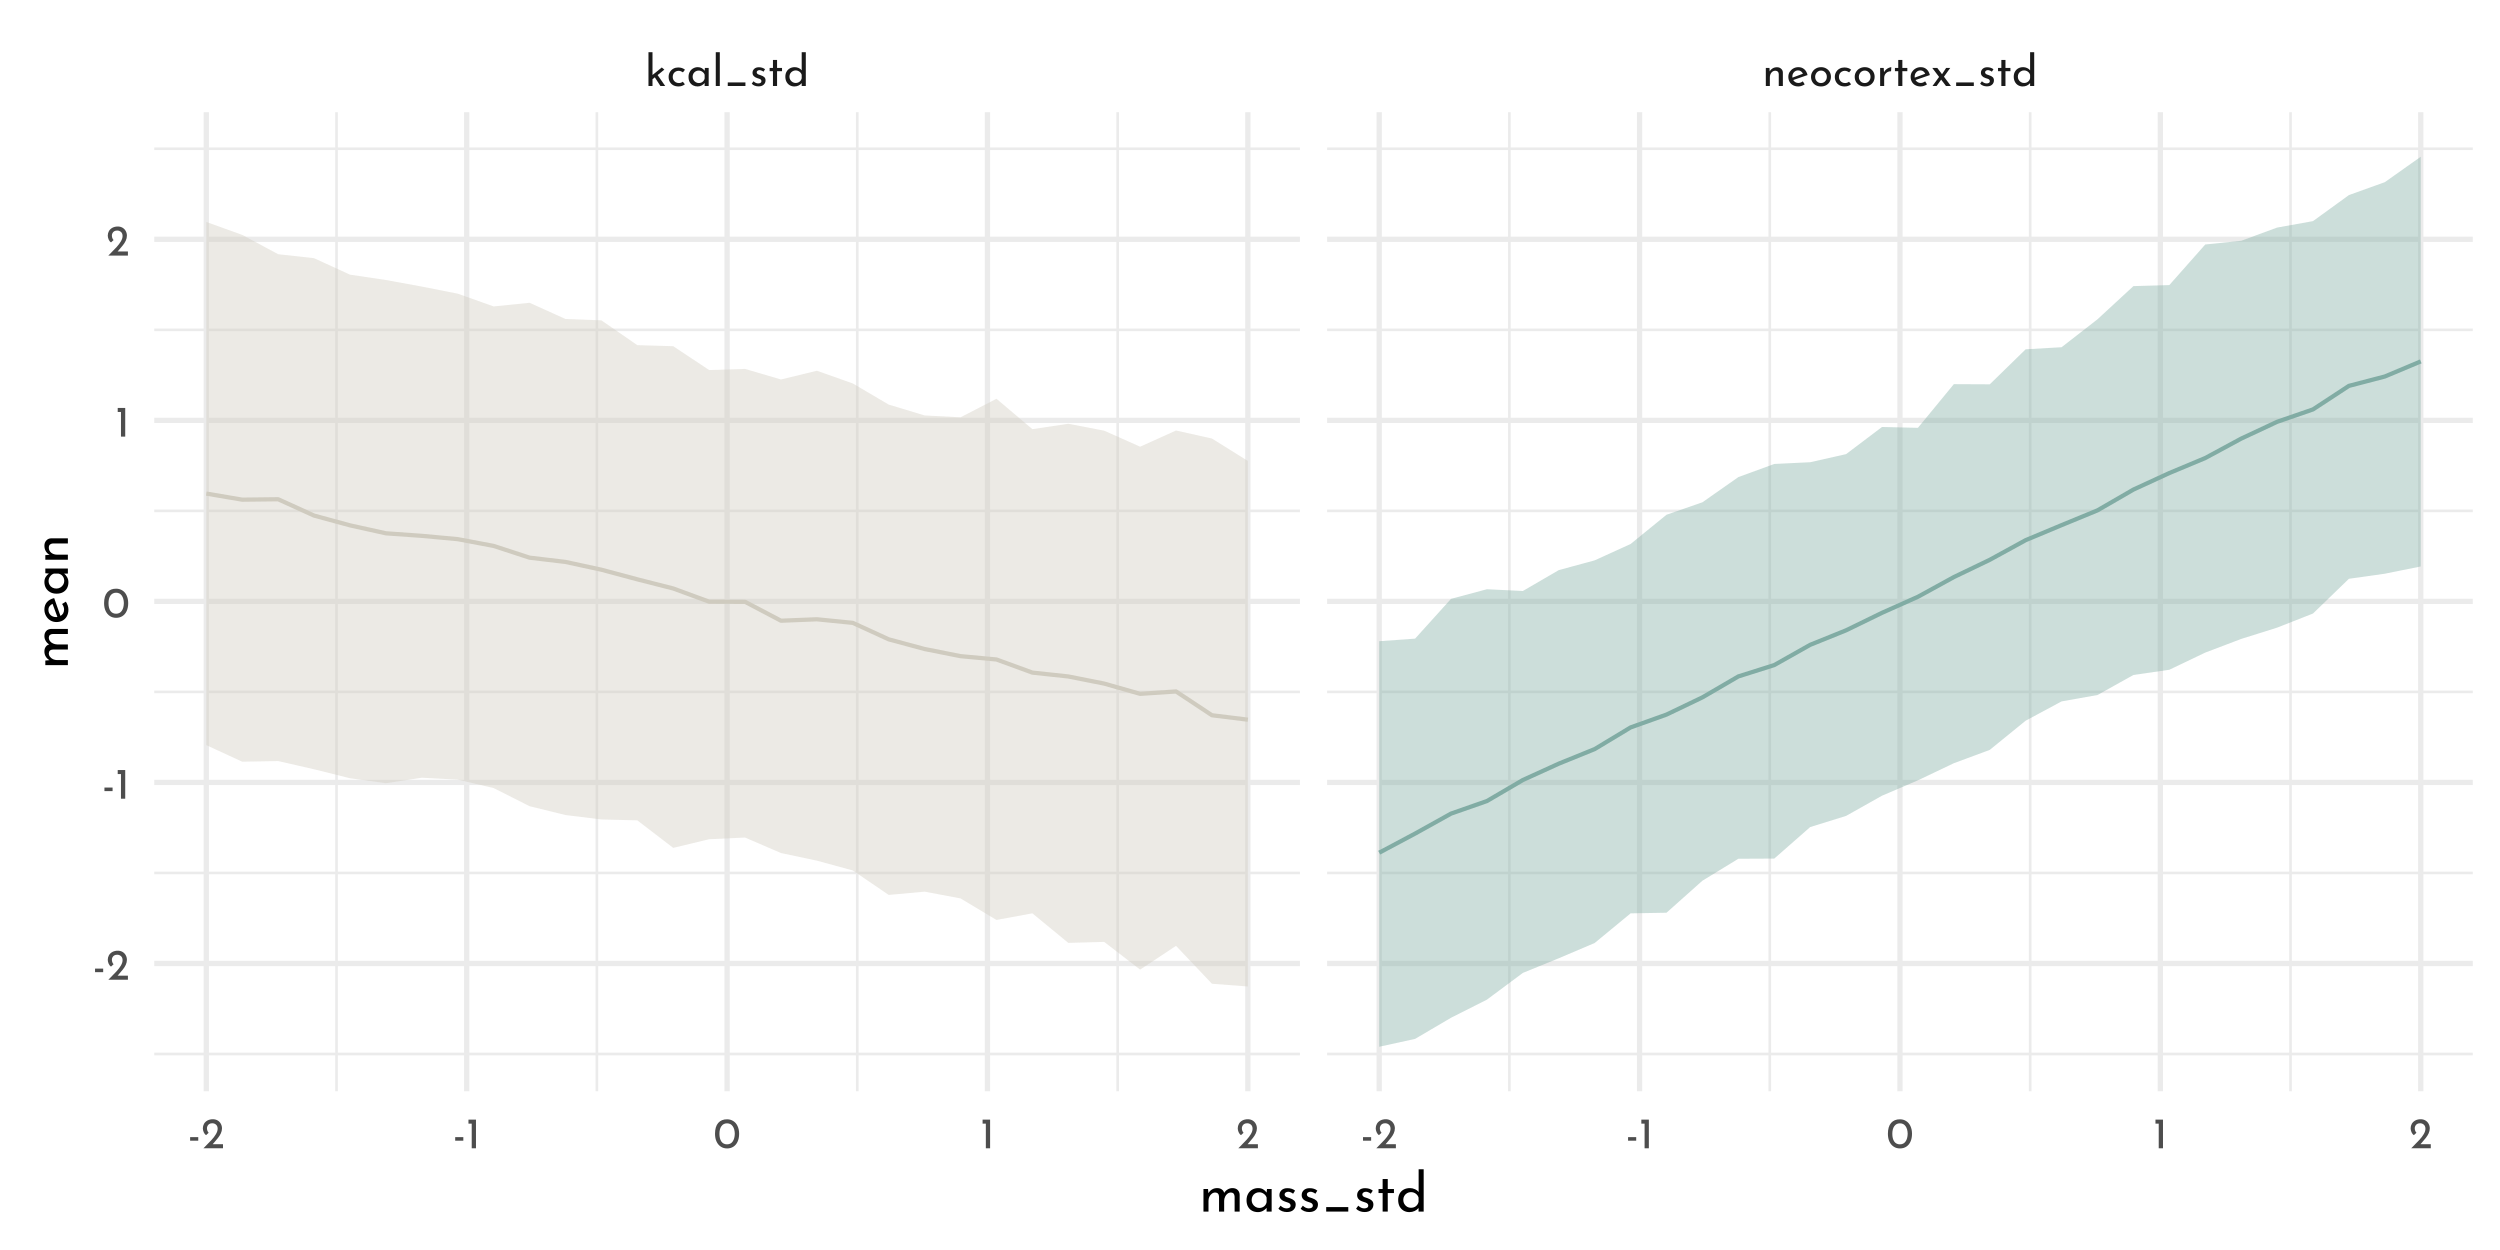 <?xml version="1.0" encoding="UTF-8"?>
<svg xmlns="http://www.w3.org/2000/svg" xmlns:xlink="http://www.w3.org/1999/xlink" width="504pt" height="252pt" viewBox="0 0 504 252" version="1.1">
<defs>
<g>
<symbol overflow="visible" id="glyph0-0">
<path style="stroke:none;" d=""/>
</symbol>
<symbol overflow="visible" id="glyph0-1">
<path style="stroke:none;" d="M 2 -1.75 L 1.531 -1.359 L 1.531 0 L 0.719 0 L 0.719 -6.812 L 1.531 -6.812 L 1.531 -2.219 L 3.406 -3.734 L 3.922 -3.297 L 2.562 -2.203 L 4.094 0 L 3.125 0 Z M 2 -1.75 "/>
</symbol>
<symbol overflow="visible" id="glyph0-2">
<path style="stroke:none;" d="M 3.672 -0.344 C 3.504 -0.207 3.305 -0.098 3.078 -0.016 C 2.859 0.055 2.629 0.094 2.391 0.094 C 1.992 0.094 1.645 0.016 1.344 -0.141 C 1.039 -0.305 0.805 -0.535 0.641 -0.828 C 0.473 -1.117 0.391 -1.453 0.391 -1.828 C 0.391 -2.203 0.477 -2.535 0.656 -2.828 C 0.832 -3.117 1.066 -3.344 1.359 -3.5 C 1.648 -3.656 1.969 -3.734 2.312 -3.734 C 2.875 -3.734 3.332 -3.582 3.688 -3.281 L 3.281 -2.75 C 3.164 -2.832 3.031 -2.906 2.875 -2.969 C 2.719 -3.031 2.555 -3.062 2.391 -3.062 C 2.172 -3.062 1.969 -3.004 1.781 -2.891 C 1.602 -2.785 1.461 -2.641 1.359 -2.453 C 1.266 -2.266 1.219 -2.055 1.219 -1.828 C 1.219 -1.598 1.27 -1.391 1.375 -1.203 C 1.488 -1.016 1.641 -0.863 1.828 -0.75 C 2.016 -0.645 2.227 -0.594 2.469 -0.594 C 2.758 -0.594 3.02 -0.68 3.25 -0.859 Z M 3.672 -0.344 "/>
</symbol>
<symbol overflow="visible" id="glyph0-3">
<path style="stroke:none;" d="M 4.453 -3.641 L 4.453 0 L 3.641 0 L 3.641 -0.594 C 3.504 -0.426 3.312 -0.27 3.062 -0.125 C 2.82 0.02 2.547 0.094 2.234 0.094 C 1.891 0.094 1.578 0.02 1.297 -0.125 C 1.016 -0.281 0.789 -0.5 0.625 -0.781 C 0.469 -1.07 0.391 -1.422 0.391 -1.828 C 0.391 -2.223 0.473 -2.566 0.641 -2.859 C 0.805 -3.16 1.031 -3.391 1.312 -3.547 C 1.602 -3.711 1.922 -3.797 2.266 -3.797 C 2.578 -3.797 2.848 -3.727 3.078 -3.594 C 3.305 -3.457 3.492 -3.281 3.641 -3.062 L 3.688 -3.641 Z M 2.453 -0.594 C 2.754 -0.594 3.008 -0.676 3.219 -0.844 C 3.438 -1.008 3.578 -1.234 3.641 -1.516 L 3.641 -2.25 C 3.566 -2.5 3.414 -2.703 3.188 -2.859 C 2.969 -3.023 2.711 -3.109 2.422 -3.109 C 2.211 -3.109 2.016 -3.055 1.828 -2.953 C 1.641 -2.848 1.488 -2.695 1.375 -2.5 C 1.27 -2.312 1.219 -2.098 1.219 -1.859 C 1.219 -1.629 1.273 -1.414 1.391 -1.219 C 1.504 -1.031 1.656 -0.879 1.844 -0.766 C 2.031 -0.648 2.234 -0.594 2.453 -0.594 Z M 2.453 -0.594 "/>
</symbol>
<symbol overflow="visible" id="glyph0-4">
<path style="stroke:none;" d="M 1.531 -6.812 L 1.531 0 L 0.719 0 L 0.719 -6.812 Z M 1.531 -6.812 "/>
</symbol>
<symbol overflow="visible" id="glyph0-5">
<path style="stroke:none;" d="M 4.453 -0.719 L 4.453 0 L 0.891 0 L 0.891 -0.719 Z M 4.453 -0.719 "/>
</symbol>
<symbol overflow="visible" id="glyph0-6">
<path style="stroke:none;" d="M 1.734 0.078 C 1.473 0.078 1.219 0.031 0.969 -0.062 C 0.727 -0.156 0.531 -0.289 0.375 -0.469 L 0.734 -0.953 C 0.879 -0.805 1.031 -0.695 1.188 -0.625 C 1.352 -0.551 1.516 -0.516 1.672 -0.516 C 1.867 -0.516 2.023 -0.551 2.141 -0.625 C 2.266 -0.695 2.328 -0.812 2.328 -0.969 C 2.328 -1.094 2.289 -1.191 2.219 -1.266 C 2.145 -1.348 2.055 -1.406 1.953 -1.438 C 1.859 -1.477 1.695 -1.531 1.469 -1.594 C 0.844 -1.801 0.531 -2.16 0.531 -2.672 C 0.531 -2.973 0.645 -3.234 0.875 -3.453 C 1.102 -3.672 1.422 -3.781 1.828 -3.781 C 2.078 -3.781 2.301 -3.742 2.5 -3.672 C 2.707 -3.609 2.895 -3.508 3.062 -3.375 L 2.734 -2.875 C 2.641 -2.969 2.52 -3.039 2.375 -3.094 C 2.227 -3.156 2.094 -3.191 1.969 -3.203 C 1.801 -3.203 1.66 -3.16 1.547 -3.078 C 1.43 -3.004 1.375 -2.898 1.375 -2.766 C 1.375 -2.648 1.41 -2.555 1.484 -2.484 C 1.555 -2.41 1.633 -2.359 1.719 -2.328 C 1.801 -2.297 1.961 -2.238 2.203 -2.156 C 2.504 -2.062 2.738 -1.938 2.906 -1.781 C 3.07 -1.625 3.156 -1.41 3.156 -1.141 C 3.156 -0.785 3.031 -0.492 2.781 -0.266 C 2.539 -0.035 2.191 0.078 1.734 0.078 Z M 1.734 0.078 "/>
</symbol>
<symbol overflow="visible" id="glyph0-7">
<path style="stroke:none;" d="M 1.891 -5.25 L 1.891 -3.641 L 2.891 -3.641 L 2.891 -2.984 L 1.891 -2.984 L 1.891 0 L 1.062 0 L 1.062 -2.984 L 0.391 -2.984 L 0.391 -3.641 L 1.062 -3.641 L 1.062 -5.25 Z M 1.891 -5.25 "/>
</symbol>
<symbol overflow="visible" id="glyph0-8">
<path style="stroke:none;" d="M 4.516 -6.812 L 4.516 0 L 3.688 0 L 3.688 -0.578 C 3.508 -0.367 3.289 -0.203 3.031 -0.078 C 2.781 0.035 2.504 0.094 2.203 0.094 C 1.859 0.094 1.547 0.008 1.266 -0.156 C 0.992 -0.32 0.781 -0.551 0.625 -0.844 C 0.469 -1.145 0.391 -1.488 0.391 -1.875 C 0.391 -2.27 0.473 -2.609 0.641 -2.891 C 0.805 -3.18 1.031 -3.406 1.312 -3.562 C 1.602 -3.719 1.93 -3.797 2.297 -3.797 C 2.566 -3.797 2.828 -3.738 3.078 -3.625 C 3.336 -3.508 3.539 -3.352 3.688 -3.156 L 3.688 -6.812 Z M 2.453 -0.609 C 2.766 -0.609 3.031 -0.691 3.25 -0.859 C 3.477 -1.035 3.625 -1.27 3.688 -1.562 L 3.688 -2.25 C 3.613 -2.508 3.461 -2.723 3.234 -2.891 C 3.004 -3.055 2.742 -3.141 2.453 -3.141 C 2.234 -3.141 2.031 -3.082 1.844 -2.969 C 1.656 -2.863 1.504 -2.719 1.391 -2.531 C 1.273 -2.344 1.219 -2.125 1.219 -1.875 C 1.219 -1.645 1.273 -1.43 1.391 -1.234 C 1.504 -1.047 1.656 -0.895 1.844 -0.781 C 2.031 -0.664 2.234 -0.609 2.453 -0.609 Z M 2.453 -0.609 "/>
</symbol>
<symbol overflow="visible" id="glyph0-9">
<path style="stroke:none;" d="M 2.969 -3.781 C 3.312 -3.781 3.594 -3.676 3.812 -3.469 C 4.039 -3.27 4.156 -3.008 4.156 -2.688 L 4.156 0 L 3.328 0 L 3.328 -2.406 C 3.316 -2.613 3.254 -2.773 3.141 -2.891 C 3.035 -3.004 2.867 -3.066 2.641 -3.078 C 2.316 -3.078 2.051 -2.945 1.844 -2.688 C 1.633 -2.438 1.531 -2.109 1.531 -1.703 L 1.531 0 L 0.719 0 L 0.719 -3.641 L 1.453 -3.641 L 1.5 -2.938 C 1.633 -3.195 1.828 -3.398 2.078 -3.547 C 2.336 -3.703 2.633 -3.781 2.969 -3.781 Z M 2.969 -3.781 "/>
</symbol>
<symbol overflow="visible" id="glyph0-10">
<path style="stroke:none;" d="M 2.422 -0.609 C 2.723 -0.609 3.02 -0.719 3.312 -0.938 L 3.688 -0.328 C 3.488 -0.191 3.273 -0.086 3.047 -0.016 C 2.828 0.055 2.613 0.094 2.406 0.094 C 2 0.094 1.645 0.008 1.344 -0.156 C 1.039 -0.32 0.805 -0.551 0.641 -0.844 C 0.473 -1.145 0.391 -1.477 0.391 -1.844 C 0.391 -2.207 0.477 -2.535 0.656 -2.828 C 0.844 -3.117 1.086 -3.352 1.391 -3.531 C 1.703 -3.707 2.047 -3.797 2.422 -3.797 C 2.891 -3.797 3.285 -3.656 3.609 -3.375 C 3.93 -3.094 4.148 -2.703 4.266 -2.203 L 1.375 -1.203 C 1.488 -1.016 1.633 -0.867 1.812 -0.766 C 1.988 -0.66 2.191 -0.609 2.422 -0.609 Z M 2.359 -3.141 C 2.023 -3.141 1.75 -3.02 1.531 -2.781 C 1.312 -2.551 1.203 -2.254 1.203 -1.891 C 1.203 -1.805 1.207 -1.738 1.219 -1.688 L 3.328 -2.469 C 3.242 -2.664 3.117 -2.828 2.953 -2.953 C 2.797 -3.078 2.598 -3.141 2.359 -3.141 Z M 2.359 -3.141 "/>
</symbol>
<symbol overflow="visible" id="glyph0-11">
<path style="stroke:none;" d="M 0.391 -1.859 C 0.391 -2.211 0.477 -2.535 0.656 -2.828 C 0.832 -3.129 1.07 -3.363 1.375 -3.531 C 1.688 -3.707 2.035 -3.797 2.422 -3.797 C 2.805 -3.797 3.148 -3.707 3.453 -3.531 C 3.754 -3.363 3.988 -3.133 4.156 -2.844 C 4.32 -2.551 4.406 -2.223 4.406 -1.859 C 4.406 -1.492 4.32 -1.16 4.156 -0.859 C 3.988 -0.566 3.75 -0.332 3.438 -0.156 C 3.133 0.008 2.789 0.094 2.406 0.094 C 2.02 0.094 1.676 0.016 1.375 -0.141 C 1.07 -0.305 0.832 -0.535 0.656 -0.828 C 0.477 -1.129 0.391 -1.473 0.391 -1.859 Z M 1.219 -1.844 C 1.219 -1.613 1.27 -1.398 1.375 -1.203 C 1.477 -1.016 1.617 -0.863 1.797 -0.75 C 1.973 -0.645 2.172 -0.594 2.391 -0.594 C 2.734 -0.594 3.016 -0.711 3.234 -0.953 C 3.461 -1.191 3.578 -1.488 3.578 -1.844 C 3.578 -2.207 3.461 -2.508 3.234 -2.75 C 3.016 -2.988 2.734 -3.109 2.391 -3.109 C 2.172 -3.109 1.973 -3.051 1.797 -2.938 C 1.617 -2.82 1.477 -2.664 1.375 -2.469 C 1.27 -2.281 1.219 -2.07 1.219 -1.844 Z M 1.219 -1.844 "/>
</symbol>
<symbol overflow="visible" id="glyph0-12">
<path style="stroke:none;" d="M 1.5 -2.781 C 1.594 -2.977 1.723 -3.148 1.891 -3.297 C 2.066 -3.453 2.254 -3.57 2.453 -3.656 C 2.648 -3.738 2.82 -3.785 2.969 -3.797 L 2.922 -2.969 C 2.66 -2.977 2.422 -2.926 2.203 -2.812 C 1.992 -2.695 1.828 -2.535 1.703 -2.328 C 1.586 -2.117 1.531 -1.895 1.531 -1.656 L 1.531 0 L 0.719 0 L 0.719 -3.641 L 1.438 -3.641 Z M 1.5 -2.781 "/>
</symbol>
<symbol overflow="visible" id="glyph0-13">
<path style="stroke:none;" d="M 2.938 0 L 1.969 -1.281 L 1.047 0 L 0.219 0 L 1.547 -1.828 L 0.172 -3.641 L 1.188 -3.641 L 2.141 -2.375 L 2.969 -3.641 L 3.797 -3.641 L 2.531 -1.875 L 3.938 0 Z M 2.938 0 "/>
</symbol>
<symbol overflow="visible" id="glyph0-14">
<path style="stroke:none;" d="M 2.109 -2.25 L 2.109 -1.531 L 0.469 -1.531 L 0.469 -2.25 Z M 2.109 -2.25 "/>
</symbol>
<symbol overflow="visible" id="glyph0-15">
<path style="stroke:none;" d="M 4.422 -0.828 L 4.422 0 L 0.469 0 L 0.766 -0.297 C 1.359 -0.891 1.82 -1.367 2.156 -1.734 C 2.5 -2.109 2.781 -2.484 3 -2.859 C 3.227 -3.242 3.344 -3.602 3.344 -3.938 C 3.344 -4.301 3.234 -4.578 3.016 -4.766 C 2.805 -4.953 2.551 -5.047 2.25 -5.047 C 2.008 -5.047 1.805 -4.992 1.641 -4.891 C 1.484 -4.785 1.367 -4.656 1.297 -4.5 C 1.223 -4.352 1.188 -4.207 1.188 -4.062 C 1.188 -3.688 1.301 -3.375 1.531 -3.125 L 1.016 -2.656 C 0.816 -2.77 0.656 -2.969 0.531 -3.25 C 0.414 -3.531 0.359 -3.789 0.359 -4.031 C 0.359 -4.352 0.438 -4.656 0.594 -4.938 C 0.758 -5.219 0.992 -5.441 1.297 -5.609 C 1.609 -5.773 1.973 -5.859 2.391 -5.859 C 2.742 -5.859 3.062 -5.773 3.344 -5.609 C 3.625 -5.441 3.836 -5.219 3.984 -4.938 C 4.141 -4.656 4.219 -4.348 4.219 -4.016 C 4.219 -3.68 4.141 -3.344 3.984 -3 C 3.828 -2.664 3.629 -2.352 3.391 -2.062 C 3.16 -1.77 2.852 -1.406 2.469 -0.969 L 2.344 -0.828 Z M 4.422 -0.828 "/>
</symbol>
<symbol overflow="visible" id="glyph0-16">
<path style="stroke:none;" d="M 1.984 -5.781 L 1.984 0 L 1.125 0 L 1.125 -4.969 L 0.469 -4.969 L 0.469 -5.781 Z M 1.984 -5.781 "/>
</symbol>
<symbol overflow="visible" id="glyph0-17">
<path style="stroke:none;" d="M 2.75 0.031 C 2.27 0.031 1.848 -0.086 1.484 -0.328 C 1.117 -0.566 0.832 -0.906 0.625 -1.344 C 0.414 -1.789 0.312 -2.316 0.312 -2.922 C 0.312 -3.879 0.523 -4.609 0.953 -5.109 C 1.391 -5.609 1.988 -5.852 2.75 -5.844 C 3.219 -5.844 3.633 -5.723 4 -5.484 C 4.375 -5.254 4.66 -4.914 4.859 -4.469 C 5.066 -4.031 5.172 -3.516 5.172 -2.922 C 5.172 -2.305 5.066 -1.773 4.859 -1.328 C 4.66 -0.891 4.375 -0.551 4 -0.312 C 3.633 -0.082 3.219 0.031 2.75 0.031 Z M 2.734 -0.797 C 3.234 -0.797 3.613 -0.988 3.875 -1.375 C 4.145 -1.758 4.285 -2.281 4.297 -2.938 C 4.285 -3.57 4.145 -4.078 3.875 -4.453 C 3.613 -4.836 3.234 -5.031 2.734 -5.031 C 2.242 -5.031 1.863 -4.836 1.594 -4.453 C 1.332 -4.078 1.203 -3.566 1.203 -2.922 C 1.203 -2.266 1.332 -1.742 1.594 -1.359 C 1.863 -0.984 2.242 -0.797 2.734 -0.797 Z M 2.734 -0.797 "/>
</symbol>
<symbol overflow="visible" id="glyph1-0">
<path style="stroke:none;" d=""/>
</symbol>
<symbol overflow="visible" id="glyph1-1">
<path style="stroke:none;" d="M 6.734 -4.734 C 7.172 -4.734 7.52 -4.609 7.781 -4.359 C 8.039 -4.117 8.176 -3.789 8.188 -3.375 L 8.188 0 L 7.172 0 L 7.172 -3 C 7.148 -3.539 6.91 -3.82 6.453 -3.844 C 6.18 -3.844 5.941 -3.766 5.734 -3.609 C 5.523 -3.453 5.363 -3.242 5.25 -2.984 C 5.133 -2.734 5.07 -2.461 5.062 -2.172 L 5.062 0 L 4.031 0 L 4.031 -3 C 4.008 -3.539 3.758 -3.82 3.281 -3.844 C 3.02 -3.844 2.785 -3.766 2.578 -3.609 C 2.367 -3.453 2.203 -3.242 2.078 -2.984 C 1.961 -2.723 1.906 -2.445 1.906 -2.156 L 1.906 0 L 0.891 0 L 0.891 -4.547 L 1.812 -4.547 L 1.891 -3.703 C 2.066 -4.023 2.305 -4.273 2.609 -4.453 C 2.91 -4.641 3.258 -4.734 3.656 -4.734 C 4.02 -4.734 4.328 -4.645 4.578 -4.469 C 4.828 -4.301 4.988 -4.066 5.062 -3.766 C 5.25 -4.066 5.488 -4.301 5.781 -4.469 C 6.07 -4.645 6.391 -4.734 6.734 -4.734 Z M 6.734 -4.734 "/>
</symbol>
<symbol overflow="visible" id="glyph1-2">
<path style="stroke:none;" d="M 5.562 -4.547 L 5.562 0 L 4.547 0 L 4.547 -0.75 C 4.379 -0.531 4.141 -0.332 3.828 -0.156 C 3.523 0.02 3.18 0.109 2.797 0.109 C 2.359 0.109 1.961 0.016 1.609 -0.172 C 1.266 -0.359 0.992 -0.629 0.797 -0.984 C 0.598 -1.348 0.5 -1.781 0.5 -2.281 C 0.5 -2.781 0.602 -3.211 0.812 -3.578 C 1.02 -3.953 1.301 -4.238 1.656 -4.438 C 2.008 -4.633 2.406 -4.734 2.844 -4.734 C 3.227 -4.734 3.562 -4.648 3.844 -4.484 C 4.133 -4.316 4.367 -4.098 4.547 -3.828 L 4.625 -4.547 Z M 3.062 -0.734 C 3.438 -0.734 3.758 -0.836 4.031 -1.047 C 4.301 -1.254 4.473 -1.539 4.547 -1.906 L 4.547 -2.812 C 4.453 -3.125 4.266 -3.379 3.984 -3.578 C 3.711 -3.785 3.395 -3.891 3.031 -3.891 C 2.758 -3.891 2.508 -3.82 2.281 -3.688 C 2.051 -3.562 1.867 -3.379 1.734 -3.141 C 1.598 -2.898 1.531 -2.629 1.531 -2.328 C 1.531 -2.035 1.598 -1.77 1.734 -1.531 C 1.879 -1.289 2.066 -1.098 2.297 -0.953 C 2.535 -0.805 2.789 -0.734 3.062 -0.734 Z M 3.062 -0.734 "/>
</symbol>
<symbol overflow="visible" id="glyph1-3">
<path style="stroke:none;" d="M 2.172 0.094 C 1.836 0.094 1.52 0.035 1.219 -0.078 C 0.914 -0.191 0.664 -0.363 0.469 -0.594 L 0.906 -1.188 C 1.094 -1.008 1.285 -0.875 1.484 -0.781 C 1.691 -0.688 1.895 -0.641 2.094 -0.641 C 2.332 -0.641 2.531 -0.688 2.688 -0.781 C 2.844 -0.875 2.922 -1.02 2.922 -1.219 C 2.922 -1.375 2.867 -1.5 2.766 -1.594 C 2.672 -1.688 2.562 -1.754 2.438 -1.797 C 2.32 -1.848 2.125 -1.914 1.844 -2 C 1.062 -2.25 0.672 -2.691 0.672 -3.328 C 0.672 -3.711 0.812 -4.039 1.094 -4.312 C 1.375 -4.582 1.77 -4.719 2.281 -4.719 C 2.602 -4.719 2.891 -4.676 3.141 -4.594 C 3.391 -4.52 3.617 -4.395 3.828 -4.219 L 3.422 -3.594 C 3.305 -3.707 3.156 -3.801 2.969 -3.875 C 2.789 -3.957 2.625 -4 2.469 -4 C 2.258 -4 2.082 -3.945 1.938 -3.844 C 1.789 -3.75 1.719 -3.617 1.719 -3.453 C 1.719 -3.316 1.766 -3.203 1.859 -3.109 C 1.953 -3.016 2.051 -2.945 2.156 -2.906 C 2.258 -2.863 2.461 -2.797 2.766 -2.703 C 3.141 -2.578 3.43 -2.414 3.641 -2.219 C 3.848 -2.02 3.953 -1.754 3.953 -1.422 C 3.953 -0.984 3.797 -0.617 3.484 -0.328 C 3.18 -0.047 2.742 0.094 2.172 0.094 Z M 2.172 0.094 "/>
</symbol>
<symbol overflow="visible" id="glyph1-4">
<path style="stroke:none;" d="M 5.578 -0.906 L 5.578 0 L 1.125 0 L 1.125 -0.906 Z M 5.578 -0.906 "/>
</symbol>
<symbol overflow="visible" id="glyph1-5">
<path style="stroke:none;" d="M 2.359 -6.562 L 2.359 -4.547 L 3.609 -4.547 L 3.609 -3.734 L 2.359 -3.734 L 2.359 0 L 1.328 0 L 1.328 -3.734 L 0.5 -3.734 L 0.5 -4.547 L 1.328 -4.547 L 1.328 -6.562 Z M 2.359 -6.562 "/>
</symbol>
<symbol overflow="visible" id="glyph1-6">
<path style="stroke:none;" d="M 5.641 -8.531 L 5.641 0 L 4.609 0 L 4.609 -0.719 C 4.391 -0.457 4.117 -0.254 3.797 -0.109 C 3.484 0.035 3.133 0.109 2.75 0.109 C 2.32 0.109 1.938 0.008 1.594 -0.188 C 1.25 -0.395 0.977 -0.68 0.781 -1.047 C 0.594 -1.422 0.5 -1.852 0.5 -2.344 C 0.5 -2.832 0.598 -3.258 0.797 -3.625 C 1.004 -3.988 1.285 -4.266 1.641 -4.453 C 2.004 -4.641 2.414 -4.734 2.875 -4.734 C 3.219 -4.734 3.547 -4.66 3.859 -4.516 C 4.18 -4.379 4.438 -4.188 4.625 -3.938 L 4.625 -8.531 Z M 3.062 -0.766 C 3.457 -0.766 3.789 -0.867 4.062 -1.078 C 4.344 -1.297 4.523 -1.586 4.609 -1.953 L 4.609 -2.812 C 4.523 -3.133 4.336 -3.398 4.047 -3.609 C 3.766 -3.816 3.438 -3.922 3.062 -3.922 C 2.789 -3.922 2.535 -3.852 2.297 -3.719 C 2.066 -3.582 1.879 -3.395 1.734 -3.156 C 1.598 -2.926 1.531 -2.66 1.531 -2.359 C 1.531 -2.055 1.598 -1.785 1.734 -1.547 C 1.879 -1.305 2.066 -1.113 2.297 -0.969 C 2.535 -0.832 2.789 -0.766 3.062 -0.766 Z M 3.062 -0.766 "/>
</symbol>
<symbol overflow="visible" id="glyph2-0">
<path style="stroke:none;" d=""/>
</symbol>
<symbol overflow="visible" id="glyph2-1">
<path style="stroke:none;" d="M -4.734 -6.734 C -4.734 -7.172 -4.609 -7.52 -4.359 -7.781 C -4.117 -8.039 -3.789 -8.176 -3.375 -8.188 L 0 -8.188 L 0 -7.172 L -3 -7.172 C -3.539 -7.148 -3.82 -6.91 -3.844 -6.453 C -3.844 -6.18 -3.766 -5.941 -3.609 -5.734 C -3.453 -5.523 -3.242 -5.363 -2.984 -5.25 C -2.734 -5.133 -2.461 -5.07 -2.172 -5.062 L 0 -5.062 L 0 -4.031 L -3 -4.031 C -3.539 -4.008 -3.82 -3.758 -3.844 -3.281 C -3.844 -3.02 -3.766 -2.785 -3.609 -2.578 C -3.453 -2.367 -3.242 -2.203 -2.984 -2.078 C -2.723 -1.961 -2.445 -1.906 -2.156 -1.906 L 0 -1.906 L 0 -0.891 L -4.547 -0.891 L -4.547 -1.812 L -3.703 -1.891 C -4.023 -2.066 -4.273 -2.305 -4.453 -2.609 C -4.641 -2.91 -4.734 -3.258 -4.734 -3.656 C -4.734 -4.02 -4.645 -4.328 -4.469 -4.578 C -4.301 -4.828 -4.066 -4.988 -3.766 -5.062 C -4.066 -5.25 -4.301 -5.488 -4.469 -5.781 C -4.645 -6.07 -4.734 -6.391 -4.734 -6.734 Z M -4.734 -6.734 "/>
</symbol>
<symbol overflow="visible" id="glyph2-2">
<path style="stroke:none;" d="M -0.766 -3.031 C -0.766 -3.406 -0.898 -3.773 -1.172 -4.141 L -0.406 -4.609 C -0.25 -4.367 -0.125 -4.109 -0.031 -3.828 C 0.062 -3.547 0.109 -3.27 0.109 -3 C 0.109 -2.5 0.004 -2.055 -0.203 -1.672 C -0.41 -1.297 -0.695 -1.004 -1.062 -0.797 C -1.426 -0.598 -1.844 -0.5 -2.312 -0.5 C -2.758 -0.5 -3.164 -0.609 -3.531 -0.828 C -3.906 -1.055 -4.195 -1.363 -4.406 -1.75 C -4.625 -2.133 -4.734 -2.562 -4.734 -3.031 C -4.734 -3.625 -4.562 -4.117 -4.219 -4.516 C -3.875 -4.91 -3.391 -5.18 -2.766 -5.328 L -1.5 -1.734 C -1.27 -1.859 -1.086 -2.031 -0.953 -2.25 C -0.828 -2.477 -0.766 -2.738 -0.766 -3.031 Z M -3.922 -2.953 C -3.922 -2.535 -3.773 -2.188 -3.484 -1.906 C -3.191 -1.633 -2.816 -1.5 -2.359 -1.5 C -2.254 -1.5 -2.172 -1.504 -2.109 -1.516 L -3.094 -4.172 C -3.344 -4.055 -3.539 -3.898 -3.688 -3.703 C -3.844 -3.504 -3.922 -3.254 -3.922 -2.953 Z M -3.922 -2.953 "/>
</symbol>
<symbol overflow="visible" id="glyph2-3">
<path style="stroke:none;" d="M -4.547 -5.562 L 0 -5.562 L 0 -4.547 L -0.75 -4.547 C -0.531 -4.379 -0.332 -4.141 -0.156 -3.828 C 0.02 -3.523 0.109 -3.18 0.109 -2.797 C 0.109 -2.359 0.016 -1.961 -0.172 -1.609 C -0.359 -1.266 -0.629 -0.992 -0.984 -0.797 C -1.348 -0.598 -1.781 -0.5 -2.281 -0.5 C -2.781 -0.5 -3.211 -0.602 -3.578 -0.812 C -3.953 -1.02 -4.238 -1.301 -4.438 -1.656 C -4.633 -2.008 -4.734 -2.406 -4.734 -2.844 C -4.734 -3.227 -4.648 -3.562 -4.484 -3.844 C -4.316 -4.133 -4.098 -4.367 -3.828 -4.547 L -4.547 -4.625 Z M -0.734 -3.062 C -0.734 -3.438 -0.836 -3.758 -1.047 -4.031 C -1.254 -4.301 -1.539 -4.473 -1.906 -4.547 L -2.812 -4.547 C -3.125 -4.453 -3.379 -4.266 -3.578 -3.984 C -3.785 -3.711 -3.891 -3.395 -3.891 -3.031 C -3.891 -2.758 -3.82 -2.508 -3.688 -2.281 C -3.562 -2.051 -3.379 -1.867 -3.141 -1.734 C -2.898 -1.598 -2.629 -1.531 -2.328 -1.531 C -2.035 -1.531 -1.77 -1.598 -1.531 -1.734 C -1.289 -1.879 -1.098 -2.066 -0.953 -2.297 C -0.805 -2.535 -0.734 -2.789 -0.734 -3.062 Z M -0.734 -3.062 "/>
</symbol>
<symbol overflow="visible" id="glyph2-4">
<path style="stroke:none;" d="M -4.734 -3.719 C -4.734 -4.145 -4.602 -4.492 -4.344 -4.766 C -4.094 -5.047 -3.766 -5.191 -3.359 -5.203 L 0 -5.203 L 0 -4.172 L -3.016 -4.172 C -3.273 -4.148 -3.477 -4.07 -3.625 -3.938 C -3.77 -3.801 -3.844 -3.594 -3.844 -3.312 C -3.844 -2.906 -3.68 -2.566 -3.359 -2.297 C -3.035 -2.035 -2.629 -1.906 -2.141 -1.906 L 0 -1.906 L 0 -0.891 L -4.547 -0.891 L -4.547 -1.812 L -3.672 -1.875 C -4.004 -2.039 -4.266 -2.285 -4.453 -2.609 C -4.641 -2.93 -4.734 -3.301 -4.734 -3.719 Z M -4.734 -3.719 "/>
</symbol>
</g>
<clipPath id="clip1">
  <path d="M 31.094 212 L 262.066 212 L 262.066 213 L 31.094 213 Z M 31.094 212 "/>
</clipPath>
<clipPath id="clip2">
  <path d="M 31.094 175 L 262.066 175 L 262.066 177 L 31.094 177 Z M 31.094 175 "/>
</clipPath>
<clipPath id="clip3">
  <path d="M 31.094 139 L 262.066 139 L 262.066 140 L 31.094 140 Z M 31.094 139 "/>
</clipPath>
<clipPath id="clip4">
  <path d="M 31.094 102 L 262.066 102 L 262.066 104 L 31.094 104 Z M 31.094 102 "/>
</clipPath>
<clipPath id="clip5">
  <path d="M 31.094 66 L 262.066 66 L 262.066 67 L 31.094 67 Z M 31.094 66 "/>
</clipPath>
<clipPath id="clip6">
  <path d="M 31.094 29 L 262.066 29 L 262.066 31 L 31.094 31 Z M 31.094 29 "/>
</clipPath>
<clipPath id="clip7">
  <path d="M 67 22.625 L 69 22.625 L 69 220 L 67 220 Z M 67 22.625 "/>
</clipPath>
<clipPath id="clip8">
  <path d="M 120 22.625 L 121 22.625 L 121 220 L 120 220 Z M 120 22.625 "/>
</clipPath>
<clipPath id="clip9">
  <path d="M 172 22.625 L 174 22.625 L 174 220 L 172 220 Z M 172 22.625 "/>
</clipPath>
<clipPath id="clip10">
  <path d="M 225 22.625 L 226 22.625 L 226 220 L 225 220 Z M 225 22.625 "/>
</clipPath>
<clipPath id="clip11">
  <path d="M 31.094 193 L 262.066 193 L 262.066 195 L 31.094 195 Z M 31.094 193 "/>
</clipPath>
<clipPath id="clip12">
  <path d="M 31.094 157 L 262.066 157 L 262.066 159 L 31.094 159 Z M 31.094 157 "/>
</clipPath>
<clipPath id="clip13">
  <path d="M 31.094 120 L 262.066 120 L 262.066 122 L 31.094 122 Z M 31.094 120 "/>
</clipPath>
<clipPath id="clip14">
  <path d="M 31.094 84 L 262.066 84 L 262.066 86 L 31.094 86 Z M 31.094 84 "/>
</clipPath>
<clipPath id="clip15">
  <path d="M 31.094 47 L 262.066 47 L 262.066 49 L 31.094 49 Z M 31.094 47 "/>
</clipPath>
<clipPath id="clip16">
  <path d="M 41 22.625 L 43 22.625 L 43 220 L 41 220 Z M 41 22.625 "/>
</clipPath>
<clipPath id="clip17">
  <path d="M 93 22.625 L 95 22.625 L 95 220 L 93 220 Z M 93 22.625 "/>
</clipPath>
<clipPath id="clip18">
  <path d="M 146 22.625 L 148 22.625 L 148 220 L 146 220 Z M 146 22.625 "/>
</clipPath>
<clipPath id="clip19">
  <path d="M 198 22.625 L 200 22.625 L 200 220 L 198 220 Z M 198 22.625 "/>
</clipPath>
<clipPath id="clip20">
  <path d="M 251 22.625 L 253 22.625 L 253 220 L 251 220 Z M 251 22.625 "/>
</clipPath>
<clipPath id="clip21">
  <path d="M 267.547 212 L 498.52 212 L 498.52 213 L 267.547 213 Z M 267.547 212 "/>
</clipPath>
<clipPath id="clip22">
  <path d="M 267.547 175 L 498.52 175 L 498.52 177 L 267.547 177 Z M 267.547 175 "/>
</clipPath>
<clipPath id="clip23">
  <path d="M 267.547 139 L 498.52 139 L 498.52 140 L 267.547 140 Z M 267.547 139 "/>
</clipPath>
<clipPath id="clip24">
  <path d="M 267.547 102 L 498.52 102 L 498.52 104 L 267.547 104 Z M 267.547 102 "/>
</clipPath>
<clipPath id="clip25">
  <path d="M 267.547 66 L 498.52 66 L 498.52 67 L 267.547 67 Z M 267.547 66 "/>
</clipPath>
<clipPath id="clip26">
  <path d="M 267.547 29 L 498.52 29 L 498.52 31 L 267.547 31 Z M 267.547 29 "/>
</clipPath>
<clipPath id="clip27">
  <path d="M 304 22.625 L 305 22.625 L 305 220 L 304 220 Z M 304 22.625 "/>
</clipPath>
<clipPath id="clip28">
  <path d="M 356 22.625 L 358 22.625 L 358 220 L 356 220 Z M 356 22.625 "/>
</clipPath>
<clipPath id="clip29">
  <path d="M 409 22.625 L 410 22.625 L 410 220 L 409 220 Z M 409 22.625 "/>
</clipPath>
<clipPath id="clip30">
  <path d="M 461 22.625 L 463 22.625 L 463 220 L 461 220 Z M 461 22.625 "/>
</clipPath>
<clipPath id="clip31">
  <path d="M 267.547 193 L 498.52 193 L 498.52 195 L 267.547 195 Z M 267.547 193 "/>
</clipPath>
<clipPath id="clip32">
  <path d="M 267.547 157 L 498.52 157 L 498.52 159 L 267.547 159 Z M 267.547 157 "/>
</clipPath>
<clipPath id="clip33">
  <path d="M 267.547 120 L 498.52 120 L 498.52 122 L 267.547 122 Z M 267.547 120 "/>
</clipPath>
<clipPath id="clip34">
  <path d="M 267.547 84 L 498.52 84 L 498.52 86 L 267.547 86 Z M 267.547 84 "/>
</clipPath>
<clipPath id="clip35">
  <path d="M 267.547 47 L 498.52 47 L 498.52 49 L 267.547 49 Z M 267.547 47 "/>
</clipPath>
<clipPath id="clip36">
  <path d="M 277 22.625 L 279 22.625 L 279 220 L 277 220 Z M 277 22.625 "/>
</clipPath>
<clipPath id="clip37">
  <path d="M 330 22.625 L 332 22.625 L 332 220 L 330 220 Z M 330 22.625 "/>
</clipPath>
<clipPath id="clip38">
  <path d="M 382 22.625 L 384 22.625 L 384 220 L 382 220 Z M 382 22.625 "/>
</clipPath>
<clipPath id="clip39">
  <path d="M 434 22.625 L 437 22.625 L 437 220 L 434 220 Z M 434 22.625 "/>
</clipPath>
<clipPath id="clip40">
  <path d="M 487 22.625 L 489 22.625 L 489 220 L 487 220 Z M 487 22.625 "/>
</clipPath>
</defs>
<g id="surface660">
<rect x="0" y="0" width="504" height="252" style="fill:rgb(100%,100%,100%);fill-opacity:1;stroke:none;"/>
<g clip-path="url(#clip1)" clip-rule="nonzero">
<path style="fill:none;stroke-width:0.533;stroke-linecap:butt;stroke-linejoin:round;stroke:rgb(92.157%,92.157%,92.157%);stroke-opacity:1;stroke-miterlimit:10;" d="M 31.094 212.484 L 262.066 212.484 "/>
</g>
<g clip-path="url(#clip2)" clip-rule="nonzero">
<path style="fill:none;stroke-width:0.533;stroke-linecap:butt;stroke-linejoin:round;stroke:rgb(92.157%,92.157%,92.157%);stroke-opacity:1;stroke-miterlimit:10;" d="M 31.094 175.988 L 262.066 175.988 "/>
</g>
<g clip-path="url(#clip3)" clip-rule="nonzero">
<path style="fill:none;stroke-width:0.533;stroke-linecap:butt;stroke-linejoin:round;stroke:rgb(92.157%,92.157%,92.157%);stroke-opacity:1;stroke-miterlimit:10;" d="M 31.094 139.488 L 262.066 139.488 "/>
</g>
<g clip-path="url(#clip4)" clip-rule="nonzero">
<path style="fill:none;stroke-width:0.533;stroke-linecap:butt;stroke-linejoin:round;stroke:rgb(92.157%,92.157%,92.157%);stroke-opacity:1;stroke-miterlimit:10;" d="M 31.094 102.988 L 262.066 102.988 "/>
</g>
<g clip-path="url(#clip5)" clip-rule="nonzero">
<path style="fill:none;stroke-width:0.533;stroke-linecap:butt;stroke-linejoin:round;stroke:rgb(92.157%,92.157%,92.157%);stroke-opacity:1;stroke-miterlimit:10;" d="M 31.094 66.492 L 262.066 66.492 "/>
</g>
<g clip-path="url(#clip6)" clip-rule="nonzero">
<path style="fill:none;stroke-width:0.533;stroke-linecap:butt;stroke-linejoin:round;stroke:rgb(92.157%,92.157%,92.157%);stroke-opacity:1;stroke-miterlimit:10;" d="M 31.094 29.992 L 262.066 29.992 "/>
</g>
<g clip-path="url(#clip7)" clip-rule="nonzero">
<path style="fill:none;stroke-width:0.533;stroke-linecap:butt;stroke-linejoin:round;stroke:rgb(92.157%,92.157%,92.157%);stroke-opacity:1;stroke-miterlimit:10;" d="M 67.84 220 L 67.84 22.625 "/>
</g>
<g clip-path="url(#clip8)" clip-rule="nonzero">
<path style="fill:none;stroke-width:0.533;stroke-linecap:butt;stroke-linejoin:round;stroke:rgb(92.157%,92.157%,92.157%);stroke-opacity:1;stroke-miterlimit:10;" d="M 120.332 220 L 120.332 22.625 "/>
</g>
<g clip-path="url(#clip9)" clip-rule="nonzero">
<path style="fill:none;stroke-width:0.533;stroke-linecap:butt;stroke-linejoin:round;stroke:rgb(92.157%,92.157%,92.157%);stroke-opacity:1;stroke-miterlimit:10;" d="M 172.828 220 L 172.828 22.625 "/>
</g>
<g clip-path="url(#clip10)" clip-rule="nonzero">
<path style="fill:none;stroke-width:0.533;stroke-linecap:butt;stroke-linejoin:round;stroke:rgb(92.157%,92.157%,92.157%);stroke-opacity:1;stroke-miterlimit:10;" d="M 225.32 220 L 225.32 22.625 "/>
</g>
<g clip-path="url(#clip11)" clip-rule="nonzero">
<path style="fill:none;stroke-width:1.067;stroke-linecap:butt;stroke-linejoin:round;stroke:rgb(92.157%,92.157%,92.157%);stroke-opacity:1;stroke-miterlimit:10;" d="M 31.094 194.234 L 262.066 194.234 "/>
</g>
<g clip-path="url(#clip12)" clip-rule="nonzero">
<path style="fill:none;stroke-width:1.067;stroke-linecap:butt;stroke-linejoin:round;stroke:rgb(92.157%,92.157%,92.157%);stroke-opacity:1;stroke-miterlimit:10;" d="M 31.094 157.738 L 262.066 157.738 "/>
</g>
<g clip-path="url(#clip13)" clip-rule="nonzero">
<path style="fill:none;stroke-width:1.067;stroke-linecap:butt;stroke-linejoin:round;stroke:rgb(92.157%,92.157%,92.157%);stroke-opacity:1;stroke-miterlimit:10;" d="M 31.094 121.238 L 262.066 121.238 "/>
</g>
<g clip-path="url(#clip14)" clip-rule="nonzero">
<path style="fill:none;stroke-width:1.067;stroke-linecap:butt;stroke-linejoin:round;stroke:rgb(92.157%,92.157%,92.157%);stroke-opacity:1;stroke-miterlimit:10;" d="M 31.094 84.742 L 262.066 84.742 "/>
</g>
<g clip-path="url(#clip15)" clip-rule="nonzero">
<path style="fill:none;stroke-width:1.067;stroke-linecap:butt;stroke-linejoin:round;stroke:rgb(92.157%,92.157%,92.157%);stroke-opacity:1;stroke-miterlimit:10;" d="M 31.094 48.242 L 262.066 48.242 "/>
</g>
<g clip-path="url(#clip16)" clip-rule="nonzero">
<path style="fill:none;stroke-width:1.067;stroke-linecap:butt;stroke-linejoin:round;stroke:rgb(92.157%,92.157%,92.157%);stroke-opacity:1;stroke-miterlimit:10;" d="M 41.594 220 L 41.594 22.625 "/>
</g>
<g clip-path="url(#clip17)" clip-rule="nonzero">
<path style="fill:none;stroke-width:1.067;stroke-linecap:butt;stroke-linejoin:round;stroke:rgb(92.157%,92.157%,92.157%);stroke-opacity:1;stroke-miterlimit:10;" d="M 94.086 220 L 94.086 22.625 "/>
</g>
<g clip-path="url(#clip18)" clip-rule="nonzero">
<path style="fill:none;stroke-width:1.067;stroke-linecap:butt;stroke-linejoin:round;stroke:rgb(92.157%,92.157%,92.157%);stroke-opacity:1;stroke-miterlimit:10;" d="M 146.582 220 L 146.582 22.625 "/>
</g>
<g clip-path="url(#clip19)" clip-rule="nonzero">
<path style="fill:none;stroke-width:1.067;stroke-linecap:butt;stroke-linejoin:round;stroke:rgb(92.157%,92.157%,92.157%);stroke-opacity:1;stroke-miterlimit:10;" d="M 199.074 220 L 199.074 22.625 "/>
</g>
<g clip-path="url(#clip20)" clip-rule="nonzero">
<path style="fill:none;stroke-width:1.067;stroke-linecap:butt;stroke-linejoin:round;stroke:rgb(92.157%,92.157%,92.157%);stroke-opacity:1;stroke-miterlimit:10;" d="M 251.57 220 L 251.57 22.625 "/>
</g>
<path style=" stroke:none;fill-rule:nonzero;fill:rgb(81.176%,79.608%,74.902%);fill-opacity:0.4;" d="M 41.594 44.75 L 48.832 47.355 L 56.074 51.25 L 63.312 52.051 L 70.555 55.371 L 77.797 56.449 L 85.035 57.773 L 92.277 59.203 L 99.516 61.777 L 106.758 61.039 L 114 64.312 L 121.238 64.582 L 128.48 69.582 L 135.719 69.793 L 142.961 74.602 L 150.199 74.375 L 157.441 76.504 L 164.684 74.742 L 171.922 77.305 L 179.164 81.566 L 186.402 83.754 L 193.645 84.129 L 200.887 80.391 L 208.125 86.516 L 215.367 85.43 L 222.605 86.824 L 229.848 90.055 L 237.086 86.789 L 244.328 88.41 L 251.57 92.93 L 251.57 198.875 L 244.328 198.324 L 237.086 190.684 L 229.848 195.473 L 222.605 189.887 L 215.367 190.086 L 208.125 184.125 L 200.887 185.461 L 193.645 181.121 L 186.402 179.758 L 179.164 180.418 L 171.922 175.484 L 164.684 173.508 L 157.441 171.973 L 150.199 168.848 L 142.961 169.188 L 135.719 170.934 L 128.48 165.383 L 121.238 165.203 L 114 164.312 L 106.758 162.531 L 99.516 158.875 L 92.277 157.172 L 85.035 156.789 L 77.797 157.895 L 70.555 156.895 L 63.312 155.086 L 56.074 153.43 L 48.832 153.559 L 41.594 150.223 Z M 41.594 44.75 "/>
<path style="fill:none;stroke-width:0.854;stroke-linecap:butt;stroke-linejoin:round;stroke:rgb(81.176%,79.608%,74.902%);stroke-opacity:1;stroke-miterlimit:10;" d="M 41.594 99.508 L 48.832 100.734 L 56.074 100.648 L 63.312 103.941 L 70.555 105.91 L 77.797 107.516 L 85.035 108.027 L 92.277 108.695 L 99.516 110.059 L 106.758 112.426 L 114 113.285 L 121.238 114.852 L 128.48 116.793 L 135.719 118.637 L 142.961 121.301 L 150.199 121.328 L 157.441 125.137 L 164.684 124.848 L 171.922 125.57 L 179.164 128.891 L 186.402 130.844 L 193.645 132.281 L 200.887 132.953 L 208.125 135.598 L 215.367 136.375 L 222.605 137.812 L 229.848 139.879 L 237.086 139.398 L 244.328 144.195 L 251.57 145.09 "/>
<g clip-path="url(#clip21)" clip-rule="nonzero">
<path style="fill:none;stroke-width:0.533;stroke-linecap:butt;stroke-linejoin:round;stroke:rgb(92.157%,92.157%,92.157%);stroke-opacity:1;stroke-miterlimit:10;" d="M 267.547 212.484 L 498.52 212.484 "/>
</g>
<g clip-path="url(#clip22)" clip-rule="nonzero">
<path style="fill:none;stroke-width:0.533;stroke-linecap:butt;stroke-linejoin:round;stroke:rgb(92.157%,92.157%,92.157%);stroke-opacity:1;stroke-miterlimit:10;" d="M 267.547 175.988 L 498.52 175.988 "/>
</g>
<g clip-path="url(#clip23)" clip-rule="nonzero">
<path style="fill:none;stroke-width:0.533;stroke-linecap:butt;stroke-linejoin:round;stroke:rgb(92.157%,92.157%,92.157%);stroke-opacity:1;stroke-miterlimit:10;" d="M 267.547 139.488 L 498.52 139.488 "/>
</g>
<g clip-path="url(#clip24)" clip-rule="nonzero">
<path style="fill:none;stroke-width:0.533;stroke-linecap:butt;stroke-linejoin:round;stroke:rgb(92.157%,92.157%,92.157%);stroke-opacity:1;stroke-miterlimit:10;" d="M 267.547 102.988 L 498.52 102.988 "/>
</g>
<g clip-path="url(#clip25)" clip-rule="nonzero">
<path style="fill:none;stroke-width:0.533;stroke-linecap:butt;stroke-linejoin:round;stroke:rgb(92.157%,92.157%,92.157%);stroke-opacity:1;stroke-miterlimit:10;" d="M 267.547 66.492 L 498.52 66.492 "/>
</g>
<g clip-path="url(#clip26)" clip-rule="nonzero">
<path style="fill:none;stroke-width:0.533;stroke-linecap:butt;stroke-linejoin:round;stroke:rgb(92.157%,92.157%,92.157%);stroke-opacity:1;stroke-miterlimit:10;" d="M 267.547 29.992 L 498.52 29.992 "/>
</g>
<g clip-path="url(#clip27)" clip-rule="nonzero">
<path style="fill:none;stroke-width:0.533;stroke-linecap:butt;stroke-linejoin:round;stroke:rgb(92.157%,92.157%,92.157%);stroke-opacity:1;stroke-miterlimit:10;" d="M 304.293 220 L 304.293 22.625 "/>
</g>
<g clip-path="url(#clip28)" clip-rule="nonzero">
<path style="fill:none;stroke-width:0.533;stroke-linecap:butt;stroke-linejoin:round;stroke:rgb(92.157%,92.157%,92.157%);stroke-opacity:1;stroke-miterlimit:10;" d="M 356.785 220 L 356.785 22.625 "/>
</g>
<g clip-path="url(#clip29)" clip-rule="nonzero">
<path style="fill:none;stroke-width:0.533;stroke-linecap:butt;stroke-linejoin:round;stroke:rgb(92.157%,92.157%,92.157%);stroke-opacity:1;stroke-miterlimit:10;" d="M 409.281 220 L 409.281 22.625 "/>
</g>
<g clip-path="url(#clip30)" clip-rule="nonzero">
<path style="fill:none;stroke-width:0.533;stroke-linecap:butt;stroke-linejoin:round;stroke:rgb(92.157%,92.157%,92.157%);stroke-opacity:1;stroke-miterlimit:10;" d="M 461.773 220 L 461.773 22.625 "/>
</g>
<g clip-path="url(#clip31)" clip-rule="nonzero">
<path style="fill:none;stroke-width:1.067;stroke-linecap:butt;stroke-linejoin:round;stroke:rgb(92.157%,92.157%,92.157%);stroke-opacity:1;stroke-miterlimit:10;" d="M 267.547 194.234 L 498.52 194.234 "/>
</g>
<g clip-path="url(#clip32)" clip-rule="nonzero">
<path style="fill:none;stroke-width:1.067;stroke-linecap:butt;stroke-linejoin:round;stroke:rgb(92.157%,92.157%,92.157%);stroke-opacity:1;stroke-miterlimit:10;" d="M 267.547 157.738 L 498.52 157.738 "/>
</g>
<g clip-path="url(#clip33)" clip-rule="nonzero">
<path style="fill:none;stroke-width:1.067;stroke-linecap:butt;stroke-linejoin:round;stroke:rgb(92.157%,92.157%,92.157%);stroke-opacity:1;stroke-miterlimit:10;" d="M 267.547 121.238 L 498.52 121.238 "/>
</g>
<g clip-path="url(#clip34)" clip-rule="nonzero">
<path style="fill:none;stroke-width:1.067;stroke-linecap:butt;stroke-linejoin:round;stroke:rgb(92.157%,92.157%,92.157%);stroke-opacity:1;stroke-miterlimit:10;" d="M 267.547 84.742 L 498.52 84.742 "/>
</g>
<g clip-path="url(#clip35)" clip-rule="nonzero">
<path style="fill:none;stroke-width:1.067;stroke-linecap:butt;stroke-linejoin:round;stroke:rgb(92.157%,92.157%,92.157%);stroke-opacity:1;stroke-miterlimit:10;" d="M 267.547 48.242 L 498.52 48.242 "/>
</g>
<g clip-path="url(#clip36)" clip-rule="nonzero">
<path style="fill:none;stroke-width:1.067;stroke-linecap:butt;stroke-linejoin:round;stroke:rgb(92.157%,92.157%,92.157%);stroke-opacity:1;stroke-miterlimit:10;" d="M 278.047 220 L 278.047 22.625 "/>
</g>
<g clip-path="url(#clip37)" clip-rule="nonzero">
<path style="fill:none;stroke-width:1.067;stroke-linecap:butt;stroke-linejoin:round;stroke:rgb(92.157%,92.157%,92.157%);stroke-opacity:1;stroke-miterlimit:10;" d="M 330.539 220 L 330.539 22.625 "/>
</g>
<g clip-path="url(#clip38)" clip-rule="nonzero">
<path style="fill:none;stroke-width:1.067;stroke-linecap:butt;stroke-linejoin:round;stroke:rgb(92.157%,92.157%,92.157%);stroke-opacity:1;stroke-miterlimit:10;" d="M 383.035 220 L 383.035 22.625 "/>
</g>
<g clip-path="url(#clip39)" clip-rule="nonzero">
<path style="fill:none;stroke-width:1.067;stroke-linecap:butt;stroke-linejoin:round;stroke:rgb(92.157%,92.157%,92.157%);stroke-opacity:1;stroke-miterlimit:10;" d="M 435.527 220 L 435.527 22.625 "/>
</g>
<g clip-path="url(#clip40)" clip-rule="nonzero">
<path style="fill:none;stroke-width:1.067;stroke-linecap:butt;stroke-linejoin:round;stroke:rgb(92.157%,92.157%,92.157%);stroke-opacity:1;stroke-miterlimit:10;" d="M 488.023 220 L 488.023 22.625 "/>
</g>
<path style=" stroke:none;fill-rule:nonzero;fill:rgb(50.588%,67.451%,64.314%);fill-opacity:0.4;" d="M 278.047 129.27 L 285.285 128.746 L 292.527 120.727 L 299.766 118.789 L 307.008 119.145 L 314.25 114.934 L 321.488 112.965 L 328.73 109.668 L 335.969 103.773 L 343.211 101.258 L 350.453 96.18 L 357.691 93.535 L 364.934 93.184 L 372.172 91.551 L 379.414 86.078 L 386.652 86.25 L 393.895 77.445 L 401.137 77.48 L 408.375 70.418 L 415.617 70 L 422.855 64.367 L 430.098 57.68 L 437.336 57.473 L 444.578 49.289 L 451.82 48.543 L 459.059 45.879 L 466.301 44.578 L 473.539 39.328 L 480.781 36.723 L 488.023 31.598 L 488.023 114.195 L 480.781 115.66 L 473.539 116.684 L 466.301 123.684 L 459.059 126.535 L 451.82 128.809 L 444.578 131.562 L 437.336 135.023 L 430.098 136.074 L 422.855 140.113 L 415.617 141.402 L 408.375 145.289 L 401.137 151.176 L 393.895 153.863 L 386.652 157.312 L 379.414 160.414 L 372.172 164.484 L 364.934 166.734 L 357.691 173.09 L 350.453 173.125 L 343.211 177.547 L 335.969 184.004 L 328.73 184.133 L 321.488 190.105 L 314.25 193.184 L 307.008 196.137 L 299.766 201.527 L 292.527 205.18 L 285.285 209.438 L 278.047 211.027 Z M 278.047 129.27 "/>
<path style="fill:none;stroke-width:0.854;stroke-linecap:butt;stroke-linejoin:round;stroke:rgb(50.588%,67.451%,64.314%);stroke-opacity:1;stroke-miterlimit:10;" d="M 278.047 171.902 L 285.285 168.051 L 292.527 164.023 L 299.766 161.492 L 307.008 157.25 L 314.25 153.953 L 321.488 151.016 L 328.73 146.648 L 335.969 144.059 L 343.211 140.586 L 350.453 136.367 L 357.691 134.078 L 364.934 129.996 L 372.172 127.07 L 379.414 123.543 L 386.652 120.312 L 393.895 116.34 L 401.137 112.859 L 408.375 108.895 L 415.617 105.867 L 422.855 102.887 L 430.098 98.699 L 437.336 95.367 L 444.578 92.34 L 451.82 88.426 L 459.059 85.039 L 466.301 82.535 L 473.539 77.793 L 480.781 75.902 L 488.023 72.859 "/>
<g style="fill:rgb(10.196%,10.196%,10.196%);fill-opacity:1;">
  <use xlink:href="#glyph0-1" x="130.012" y="17.336"/>
  <use xlink:href="#glyph0-2" x="134.403" y="17.336"/>
  <use xlink:href="#glyph0-3" x="138.416" y="17.336"/>
  <use xlink:href="#glyph0-4" x="143.581" y="17.336"/>
  <use xlink:href="#glyph0-5" x="145.825" y="17.336"/>
  <use xlink:href="#glyph0-6" x="151.176" y="17.336"/>
  <use xlink:href="#glyph0-7" x="154.766" y="17.336"/>
  <use xlink:href="#glyph0-8" x="157.934" y="17.336"/>
</g>
<g style="fill:rgb(10.196%,10.196%,10.196%);fill-opacity:1;">
  <use xlink:href="#glyph0-9" x="355.27" y="17.336"/>
  <use xlink:href="#glyph0-10" x="360.136" y="17.336"/>
  <use xlink:href="#glyph0-11" x="364.712" y="17.336"/>
  <use xlink:href="#glyph0-2" x="369.508" y="17.336"/>
  <use xlink:href="#glyph0-11" x="373.521" y="17.336"/>
  <use xlink:href="#glyph0-12" x="378.317" y="17.336"/>
  <use xlink:href="#glyph0-7" x="381.626" y="17.336"/>
  <use xlink:href="#glyph0-10" x="384.794" y="17.336"/>
  <use xlink:href="#glyph0-13" x="389.37" y="17.336"/>
  <use xlink:href="#glyph0-5" x="393.47" y="17.336"/>
  <use xlink:href="#glyph0-6" x="398.821" y="17.336"/>
  <use xlink:href="#glyph0-7" x="402.411" y="17.336"/>
  <use xlink:href="#glyph0-8" x="405.579" y="17.336"/>
</g>
<g style="fill:rgb(30.196%,30.196%,30.196%);fill-opacity:1;">
  <use xlink:href="#glyph0-14" x="37.859" y="231.496"/>
  <use xlink:href="#glyph0-15" x="40.535" y="231.496"/>
</g>
<g style="fill:rgb(30.196%,30.196%,30.196%);fill-opacity:1;">
  <use xlink:href="#glyph0-14" x="91.297" y="231.496"/>
  <use xlink:href="#glyph0-16" x="93.972" y="231.496"/>
</g>
<g style="fill:rgb(30.196%,30.196%,30.196%);fill-opacity:1;">
  <use xlink:href="#glyph0-17" x="143.836" y="231.496"/>
</g>
<g style="fill:rgb(30.196%,30.196%,30.196%);fill-opacity:1;">
  <use xlink:href="#glyph0-16" x="197.621" y="231.496"/>
</g>
<g style="fill:rgb(30.196%,30.196%,30.196%);fill-opacity:1;">
  <use xlink:href="#glyph0-15" x="249.172" y="231.496"/>
</g>
<g style="fill:rgb(30.196%,30.196%,30.196%);fill-opacity:1;">
  <use xlink:href="#glyph0-14" x="274.312" y="231.496"/>
  <use xlink:href="#glyph0-15" x="276.988" y="231.496"/>
</g>
<g style="fill:rgb(30.196%,30.196%,30.196%);fill-opacity:1;">
  <use xlink:href="#glyph0-14" x="327.75" y="231.496"/>
  <use xlink:href="#glyph0-16" x="330.425" y="231.496"/>
</g>
<g style="fill:rgb(30.196%,30.196%,30.196%);fill-opacity:1;">
  <use xlink:href="#glyph0-17" x="380.289" y="231.496"/>
</g>
<g style="fill:rgb(30.196%,30.196%,30.196%);fill-opacity:1;">
  <use xlink:href="#glyph0-16" x="434.074" y="231.496"/>
</g>
<g style="fill:rgb(30.196%,30.196%,30.196%);fill-opacity:1;">
  <use xlink:href="#glyph0-15" x="485.625" y="231.496"/>
</g>
<g style="fill:rgb(30.196%,30.196%,30.196%);fill-opacity:1;">
  <use xlink:href="#glyph0-14" x="18.691" y="197.52"/>
  <use xlink:href="#glyph0-15" x="21.367" y="197.52"/>
</g>
<g style="fill:rgb(30.196%,30.196%,30.196%);fill-opacity:1;">
  <use xlink:href="#glyph0-14" x="20.586" y="161.02"/>
  <use xlink:href="#glyph0-16" x="23.261" y="161.02"/>
</g>
<g style="fill:rgb(30.196%,30.196%,30.196%);fill-opacity:1;">
  <use xlink:href="#glyph0-17" x="20.672" y="124.523"/>
</g>
<g style="fill:rgb(30.196%,30.196%,30.196%);fill-opacity:1;">
  <use xlink:href="#glyph0-16" x="23.262" y="88.023"/>
</g>
<g style="fill:rgb(30.196%,30.196%,30.196%);fill-opacity:1;">
  <use xlink:href="#glyph0-15" x="21.367" y="51.523"/>
</g>
<g style="fill:rgb(0%,0%,0%);fill-opacity:1;">
  <use xlink:href="#glyph1-1" x="241.727" y="244.254"/>
  <use xlink:href="#glyph1-2" x="250.802" y="244.254"/>
  <use xlink:href="#glyph1-3" x="257.259" y="244.254"/>
  <use xlink:href="#glyph1-3" x="261.747" y="244.254"/>
  <use xlink:href="#glyph1-4" x="266.235" y="244.254"/>
  <use xlink:href="#glyph1-3" x="272.923" y="244.254"/>
  <use xlink:href="#glyph1-5" x="277.411" y="244.254"/>
  <use xlink:href="#glyph1-6" x="281.371" y="244.254"/>
</g>
<g style="fill:rgb(0%,0%,0%);fill-opacity:1;">
  <use xlink:href="#glyph2-1" x="13.684" y="134.98"/>
  <use xlink:href="#glyph2-2" x="13.684" y="125.905"/>
  <use xlink:href="#glyph2-3" x="13.684" y="120.185"/>
  <use xlink:href="#glyph2-4" x="13.684" y="113.728"/>
</g>
</g>
</svg>
